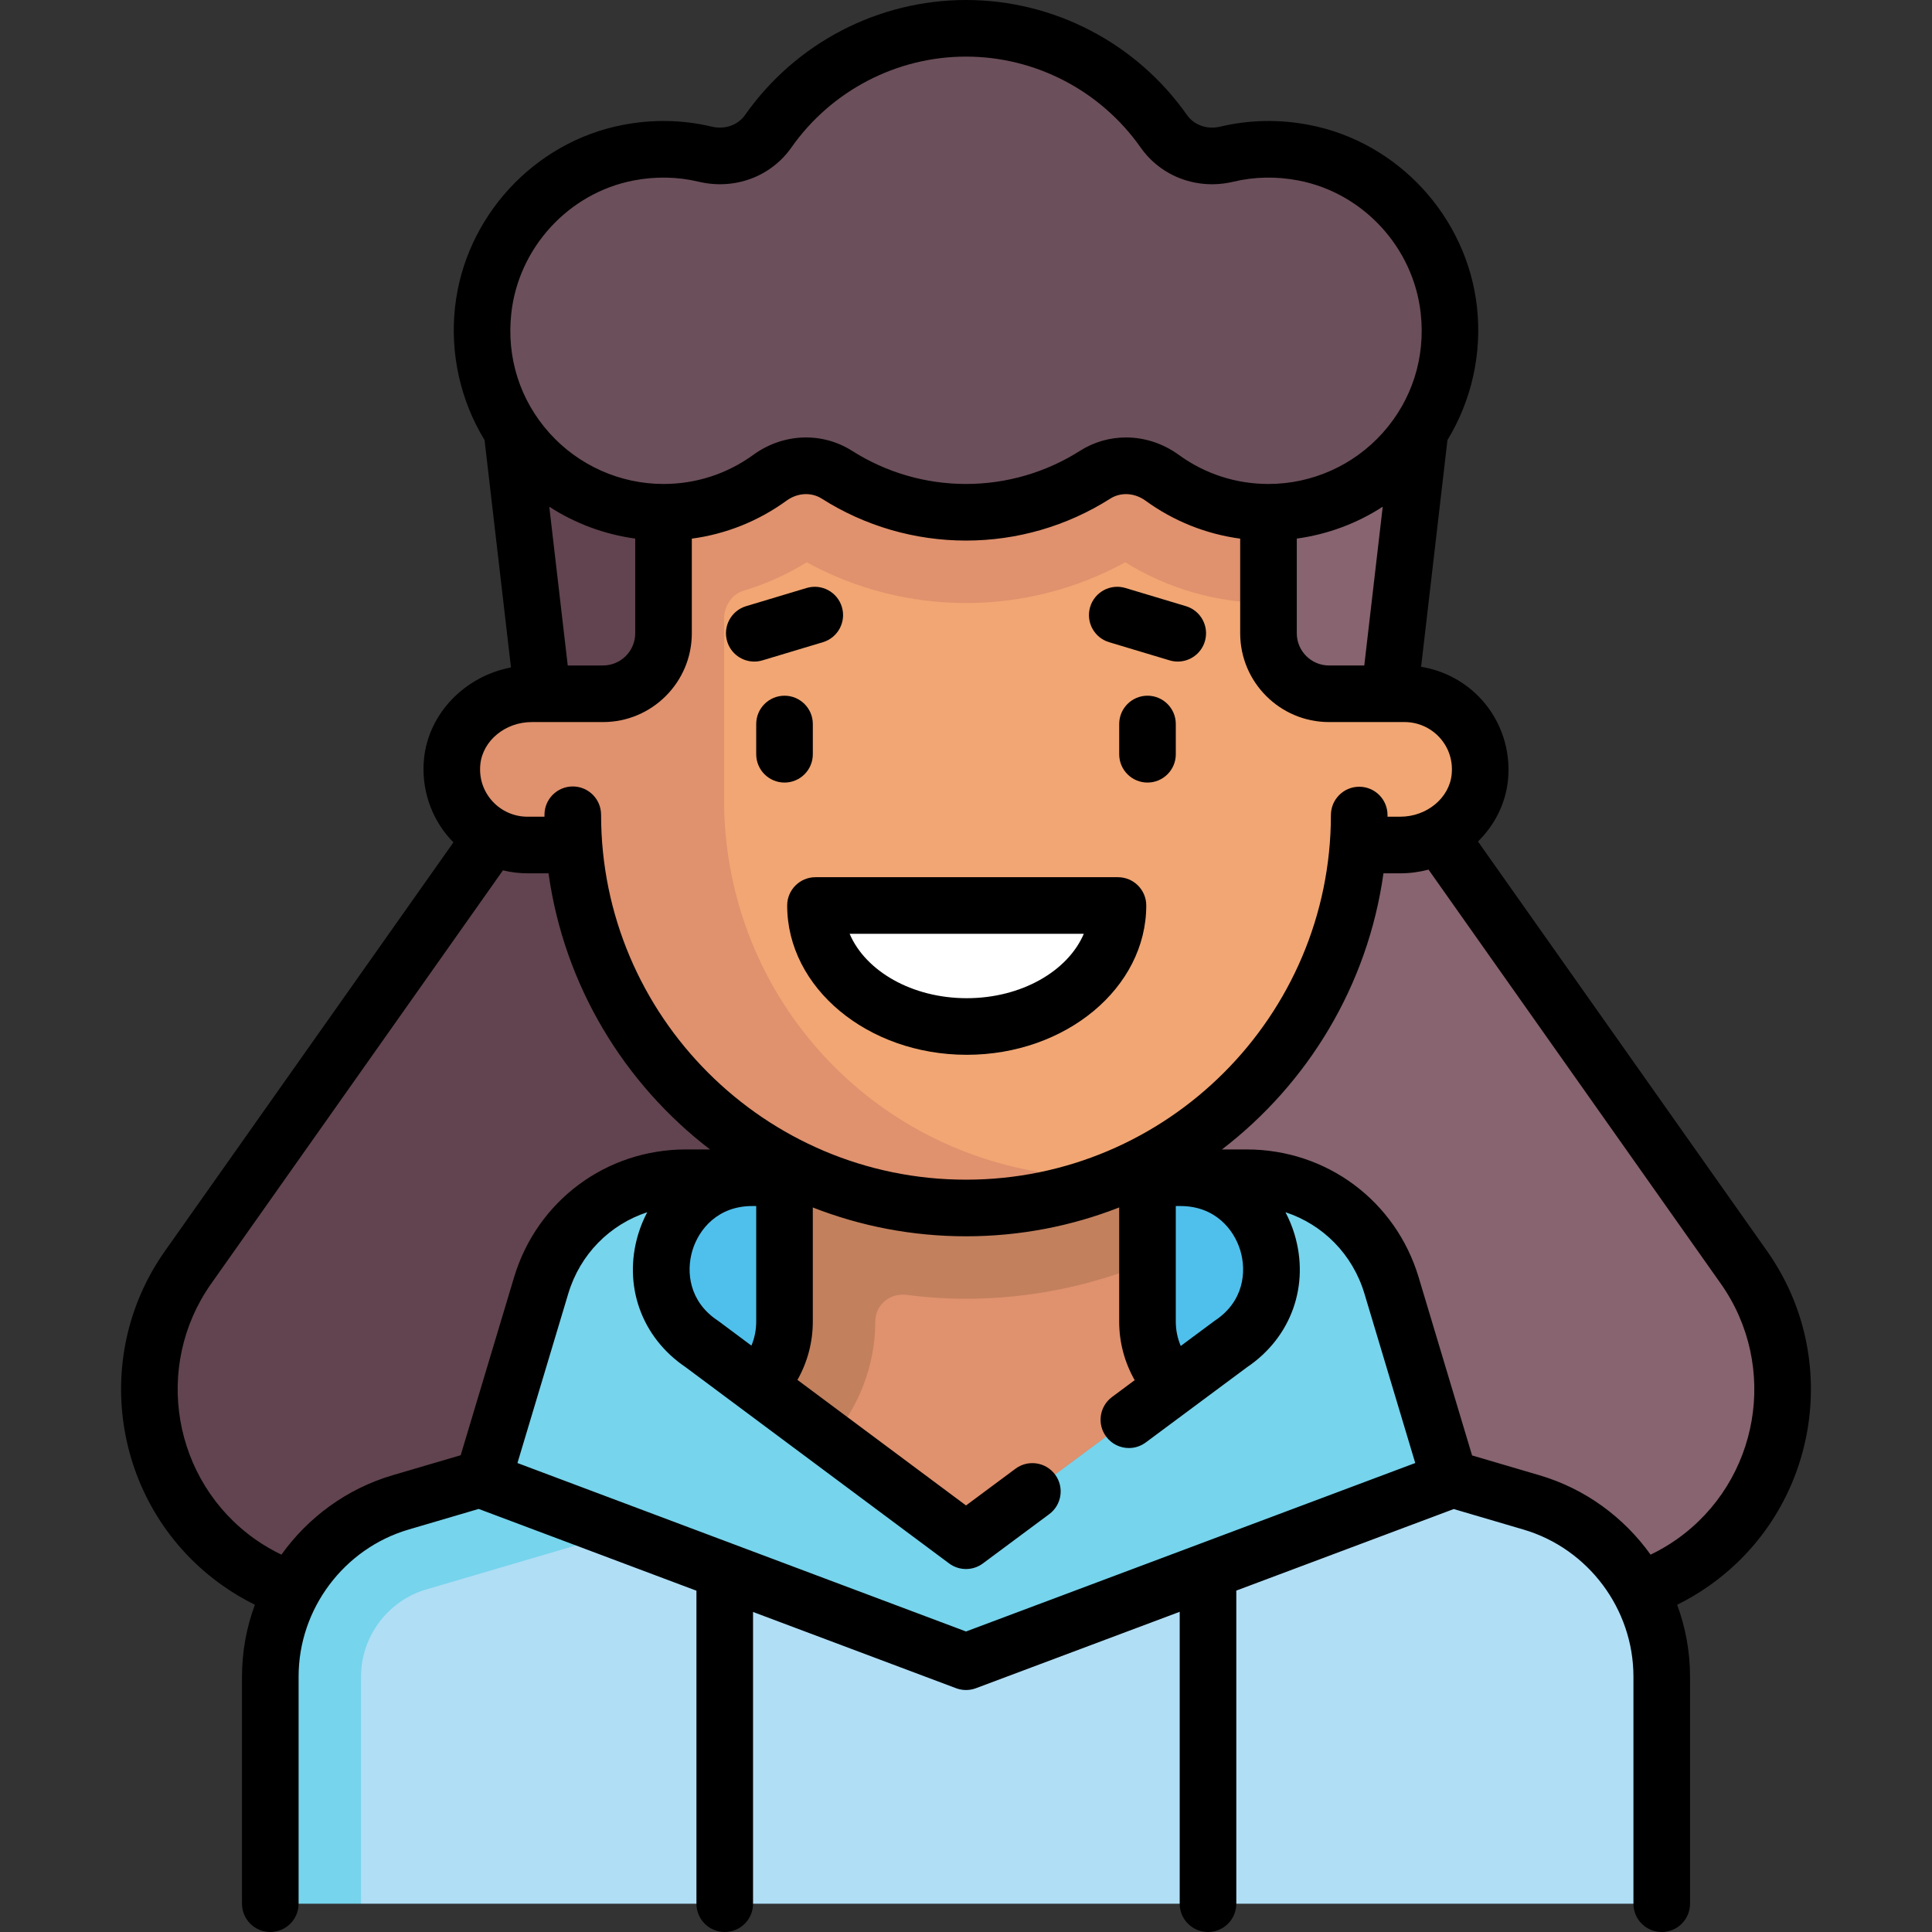 <svg id="Capa_1" enable-background="new 0 0 512 512" height="512" viewBox="0 0 512 512" width="512" xmlns="http://www.w3.org/2000/svg"><rect x="0" y="0" width="512" height="512" fill="#333333" stroke="none"/><g><g><path d="m360.212 191.871 101.95 143.993c17.872 25.324 11.836 60.332-13.484 78.204-4.257 3.006-19.66 8.595-24.337 10.271l-160.323-80.161z" fill="#87646f"/><path d="m151.793 191.871-101.95 143.993c-17.872 25.324-11.836 60.332 13.484 78.204 4.257 3.006 19.66 8.595 24.337 10.271l160.323-80.161z" fill="#61444f"/><path d="m135.761 103.694 8.015 91.339h112.227v-91.339z" fill="#61444f"/><path d="m376.244 103.694-8.015 91.339h-112.226v-91.339z" fill="#87646f"/><path d="m405.848 398.152-72.595-21.352c-32.228 19.832-77.25 47.539-77.25 47.539l-77.25-47.539-72.595 21.352c-20.469 6.02-34.526 24.806-34.526 46.143l24.048 60.205h344.693v-60.206c0-21.336-14.056-40.122-34.525-46.142z" fill="#b0def5"/><path d="m178.752 376.8-72.595 21.352c-20.469 6.02-34.526 24.806-34.526 46.143v60.205h24.049v-60.207c0-10.592 7.1-20.079 17.261-23.07l93.371-27.462z" fill="#76d4ec"/><g fill="#76d4ec"><path d="m127.93 391.748.004-.001-.002-.001z"/><path d="m368.781 340.677c-5.085-16.954-20.69-28.564-38.391-28.564h-148.588c-17.7 0-33.305 11.61-38.391 28.563l-15.306 51.02-.171.05 122.436 46.509c3.631 1.364 7.634 1.365 11.266.002l122.625-45.984z"/></g><path d="m312.85 312.113h-113.507c-23.793 0-33.137 30.859-13.34 44.058l65.218 48.574c2.838 2.114 6.727 2.116 9.568.006l65.401-48.58c19.797-13.199 10.454-44.058-13.34-44.058z" fill="#4fc0ec"/><path d="m260.789 404.751 50.434-37.462c-4.441-4.41-7.123-10.485-7.123-17.057v-46.135h-96.194v46.135c0 6.541-2.662 12.586-7.065 16.991l50.38 37.523c2.838 2.113 6.727 2.115 9.568.005z" fill="#e0916d"/><path d="m304.099 334.648v-30.551h-96.194v46.135c0 6.541-2.662 12.586-7.065 16.991l19.262 14.347c7.615-8.805 11.851-19.886 11.851-31.336 0-4.009 3.212-7.149 7.313-7.149.339 0 .681.022 1.026.067 5.239.682 10.524 1.027 15.709 1.027 16.594-.002 32.735-3.29 48.098-9.531z" fill="#c2805d"/><path d="m371.093 183.855h-18.897c-8.854 0-16.032-7.178-16.032-16.032v-64.129h-160.323v64.129c0 8.854-7.178 16.032-16.032 16.032h-18.897c-10.483 0-20.035 7.542-21.08 17.973-1.201 11.996 8.187 22.108 19.936 22.108h12.429c4.106 53.795 48.957 96.193 103.805 96.193s99.699-42.398 103.805-96.193h12.429c11.75 0 21.138-10.112 19.936-22.108-1.044-10.431-10.596-17.973-21.079-17.973z" fill="#f1a673"/><path d="m225.958 239.968c-5.58 0-9.797 5.699-7.521 10.793 5.539 12.399 20.351 21.272 37.753 21.272s32.214-8.873 37.753-21.272c2.276-5.094-1.942-10.793-7.521-10.793z" fill="#fff"/><path d="m197.038 156.545c5.923-1.791 11.539-4.321 16.753-7.544 12.92 7.084 27.405 10.805 42.211 10.805 14.799 0 29.282-3.719 42.198-10.798 11.46 7.08 24.479 10.798 37.963 10.798v-56.113h-160.322v64.129c0 8.854-7.178 16.032-16.032 16.032h-18.897c-10.482 0-20.034 7.542-21.08 17.973-1.202 11.996 8.186 22.108 19.937 22.108h12.429c4.106 53.795 48.958 96.193 103.805 96.193 12.837 0 25.09-2.402 36.439-6.65l-17.113-2.884c-48.357-8.151-83.455-49.653-83.455-98.684v-47.88c0-3.487 2.123-6.565 5.164-7.485z" fill="#e0916d"/><path d="m345.587 40.478c-7.151-1.385-14.064-1.146-20.479.382-6.308 1.503-12.956-.771-16.685-6.076-11.593-16.491-30.728-27.284-52.42-27.284s-40.828 10.793-52.42 27.285c-3.729 5.305-10.377 7.579-16.685 6.076-6.416-1.528-13.329-1.767-20.479-.382-20.283 3.929-36.115 21.194-38.373 41.731-3.19 29.005 19.437 53.549 47.796 53.549 10.538 0 20.275-3.397 28.194-9.15 5.252-3.815 12.279-4.277 17.759-.796 9.895 6.286 21.614 9.946 34.209 9.946 12.594 0 24.313-3.66 34.209-9.946 5.479-3.481 12.506-3.019 17.759.796 7.919 5.752 17.656 9.15 28.194 9.15 28.359 0 50.986-24.544 47.796-53.549-2.26-20.538-18.092-37.803-38.375-41.732z" fill="#6b4f5a"/></g><g><path d="m468.29 331.539-76.61-108.53c4.385-4.323 7.323-9.998 7.954-16.299.778-7.771-1.763-15.53-6.973-21.288-4.224-4.669-9.914-7.723-16.052-8.714l6.981-60.08c6.361-10.443 9.189-22.836 7.825-35.239-2.625-23.868-20.884-43.718-44.402-48.274-7.961-1.542-15.916-1.39-23.643.45-3.452.822-6.913-.392-8.812-3.093-13.411-19.081-35.301-30.472-58.555-30.472s-45.144 11.391-58.556 30.472c-1.899 2.701-5.358 3.915-8.812 3.093-7.726-1.84-15.68-1.992-23.644-.45-23.519 4.556-41.777 24.406-44.402 48.274-1.364 12.401 1.463 24.793 7.823 35.236l7.002 60.251c-12.149 2.315-21.835 12.117-23.046 24.204-.779 7.771 1.762 15.531 6.972 21.289.267.295.543.579.822.861l-76.452 108.31c-20.226 28.66-13.368 68.431 15.286 88.655 2.721 1.922 5.581 3.615 8.546 5.082-2.206 5.991-3.41 12.408-3.41 19.016v60.206c0 4.143 3.358 7.5 7.5 7.5s7.5-3.357 7.5-7.5v-60.206c0-17.885 11.983-33.9 29.142-38.947l18.582-5.465 57.707 21.672v82.947c0 4.143 3.358 7.5 7.5 7.5s7.5-3.357 7.5-7.5v-77.314l53.804 20.206c.85.319 1.743.479 2.637.479.892 0 1.785-.159 2.633-.478l53.996-20.249v77.356c0 4.143 3.358 7.5 7.5 7.5s7.5-3.357 7.5-7.5v-82.98l57.623-21.609 18.478 5.435c17.158 5.047 29.142 21.062 29.142 38.947v60.206c0 4.143 3.358 7.5 7.5 7.5s7.5-3.357 7.5-7.5v-60.206c0-6.609-1.204-13.027-3.411-19.018 2.963-1.467 5.821-3.159 8.54-5.079 28.653-20.226 35.511-59.997 15.285-88.657zm-116.095-155.184c-4.705 0-8.532-3.828-8.532-8.532v-25.094c8.141-1.112 15.922-4 22.775-8.446l-4.889 42.071h-9.354zm-216.695-93.327c1.914-17.399 15.214-31.869 32.344-35.187 5.854-1.133 11.679-1.027 17.316.315 9.464 2.254 19.105-1.301 24.559-9.059 10.606-15.089 27.908-24.097 46.284-24.097s35.678 9.008 46.284 24.098c5.454 7.758 15.093 11.312 24.559 9.059 5.637-1.343 11.463-1.449 17.315-.315 17.131 3.318 30.431 17.787 32.345 35.187 1.292 11.744-2.294 23.006-10.095 31.713-7.697 8.59-18.722 13.517-30.246 13.517-8.61 0-16.835-2.669-23.786-7.718-4.216-3.063-9.112-4.608-13.98-4.608-4.248 0-8.474 1.177-12.208 3.549-9.039 5.742-19.478 8.777-30.188 8.777s-21.148-3.035-30.187-8.777c-8.015-5.092-18.294-4.675-26.188 1.059-6.951 5.049-15.176 7.718-23.786 7.718-11.524 0-22.549-4.927-30.246-13.517-7.802-8.707-11.387-19.97-10.096-31.714zm14.956 93.327-4.89-42.072c6.852 4.446 14.634 7.333 22.774 8.446v25.093c0 4.705-3.828 8.533-8.532 8.533zm-23.161 26.221c.631-6.292 6.613-11.221 13.62-11.221h18.894c12.976 0 23.532-10.557 23.532-23.533v-25.075c9.049-1.218 17.615-4.632 25.103-10.071 2.882-2.094 6.544-2.304 9.33-.534 11.447 7.272 24.667 11.116 38.23 11.116s26.783-3.844 38.231-11.116c2.785-1.77 6.446-1.56 9.329.534 7.487 5.439 16.053 8.853 25.101 10.071v25.075c0 12.976 10.557 23.532 23.532 23.532h20.041c3.537 0 6.927 1.505 9.303 4.13 2.406 2.66 3.532 6.115 3.17 9.729-.63 6.292-6.611 11.221-13.618 11.221h-3.383v-.439c0-4.141-3.356-7.499-7.497-7.5-.001 0-.002 0-.003 0-4.14 0-7.497 3.354-7.5 7.495-.039 53.286-43.421 96.638-96.706 96.638-53.326 0-96.71-43.384-96.71-96.709 0-4.142-3.358-7.5-7.5-7.5s-7.5 3.358-7.5 7.5v.516h-4.524c-3.537 0-6.928-1.506-9.303-4.131-2.408-2.659-3.534-6.115-3.172-9.728zm201.394 128.79c1.72 5.682.875 13.542-6.659 18.565-.106.07-.21.144-.312.219l-8.807 6.542c-.862-2.027-1.312-4.211-1.312-6.461v-30.618h1.251c9.054 0 14.118 6.071 15.839 11.753zm-138.206 18.79c-.104-.078-.211-.153-.32-.225-7.533-5.022-8.379-12.883-6.659-18.565s6.785-11.753 15.838-11.753h1.063v30.618c0 2.216-.433 4.369-1.27 6.37zm-68.393 35.491-18.05 5.309c-12.146 3.572-22.39 11.165-29.462 21.044-2.404-1.164-4.73-2.504-6.932-4.059-21.898-15.456-27.138-45.85-11.682-67.751l77.322-109.54c2.106.512 4.279.786 6.481.786h5.598c4.147 29.715 20.027 55.722 42.793 73.177h-6.357c-21.175 0-39.489 13.627-45.574 33.908zm133.915 46.713-118.875-44.643 13.466-44.885c3.138-10.461 11.03-18.331 20.929-21.581-.947 1.811-1.758 3.728-2.376 5.768-4.101 13.545.814 27.369 12.522 35.277l69.852 52.026c1.329.99 2.904 1.485 4.48 1.485 1.572 0 3.145-.493 4.472-1.479l17.588-13.065c3.325-2.47 4.019-7.167 1.548-10.493-2.47-3.325-7.168-4.019-10.493-1.548l-13.11 9.738-44.672-33.272c2.657-4.706 4.069-9.976 4.069-15.457v-30.241c12.589 4.928 26.281 7.639 40.596 7.639 14.314 0 28.006-2.713 40.597-7.645v30.246c0 5.508 1.426 10.802 4.108 15.526l-6.011 4.465c-3.325 2.47-4.019 7.168-1.549 10.493 1.472 1.981 3.735 3.028 6.027 3.028 1.555 0 3.123-.481 4.466-1.479l26.877-19.964c11.712-7.908 16.628-21.733 12.526-35.28-.618-2.04-1.429-3.957-2.376-5.768 9.899 3.25 17.791 11.12 20.929 21.581l13.464 44.882zm188.347-24.419c-2.2 1.554-4.524 2.893-6.926 4.057-7.071-9.878-17.315-17.471-29.461-21.043l-17.844-5.248-14.156-47.186c-6.084-20.281-24.399-33.908-45.574-33.908h-6.562c22.768-17.456 38.654-43.466 42.804-73.177h4.457.001c2.578 0 5.088-.344 7.487-.977l77.456 109.729c15.458 21.903 10.218 52.296-11.682 67.753z"/><path d="m215.406 199.886v-8.016c0-4.142-3.358-7.5-7.5-7.5s-7.5 3.358-7.5 7.5v8.016c0 4.142 3.358 7.5 7.5 7.5s7.5-3.358 7.5-7.5z"/><path d="m304.099 184.37c-4.142 0-7.5 3.358-7.5 7.5v8.016c0 4.142 3.358 7.5 7.5 7.5s7.5-3.358 7.5-7.5v-8.016c0-4.142-3.358-7.5-7.5-7.5z"/><path d="m199.887 175.323c.714 0 1.441-.103 2.16-.319l16.032-4.815c3.967-1.191 6.217-5.373 5.026-9.34s-5.374-6.216-9.34-5.026l-16.032 4.815c-3.967 1.191-6.217 5.374-5.026 9.34.975 3.249 3.954 5.345 7.18 5.345z"/><path d="m293.926 170.189 16.032 4.815c.719.216 1.446.319 2.16.319 3.225 0 6.205-2.097 7.18-5.345 1.191-3.967-1.059-8.149-5.026-9.34l-16.032-4.815c-3.969-1.192-8.149 1.059-9.34 5.026s1.059 8.149 5.026 9.34z"/><path d="m208.61 239.968c0 21.816 21.345 39.564 47.581 39.564s47.581-17.749 47.581-39.564c0-4.142-3.358-7.5-7.5-7.5h-80.162c-4.142 0-7.5 3.358-7.5 7.5zm78.608 7.5c-4.214 9.889-16.53 17.064-31.028 17.064s-26.814-7.176-31.028-17.064z"/></g></g></svg>